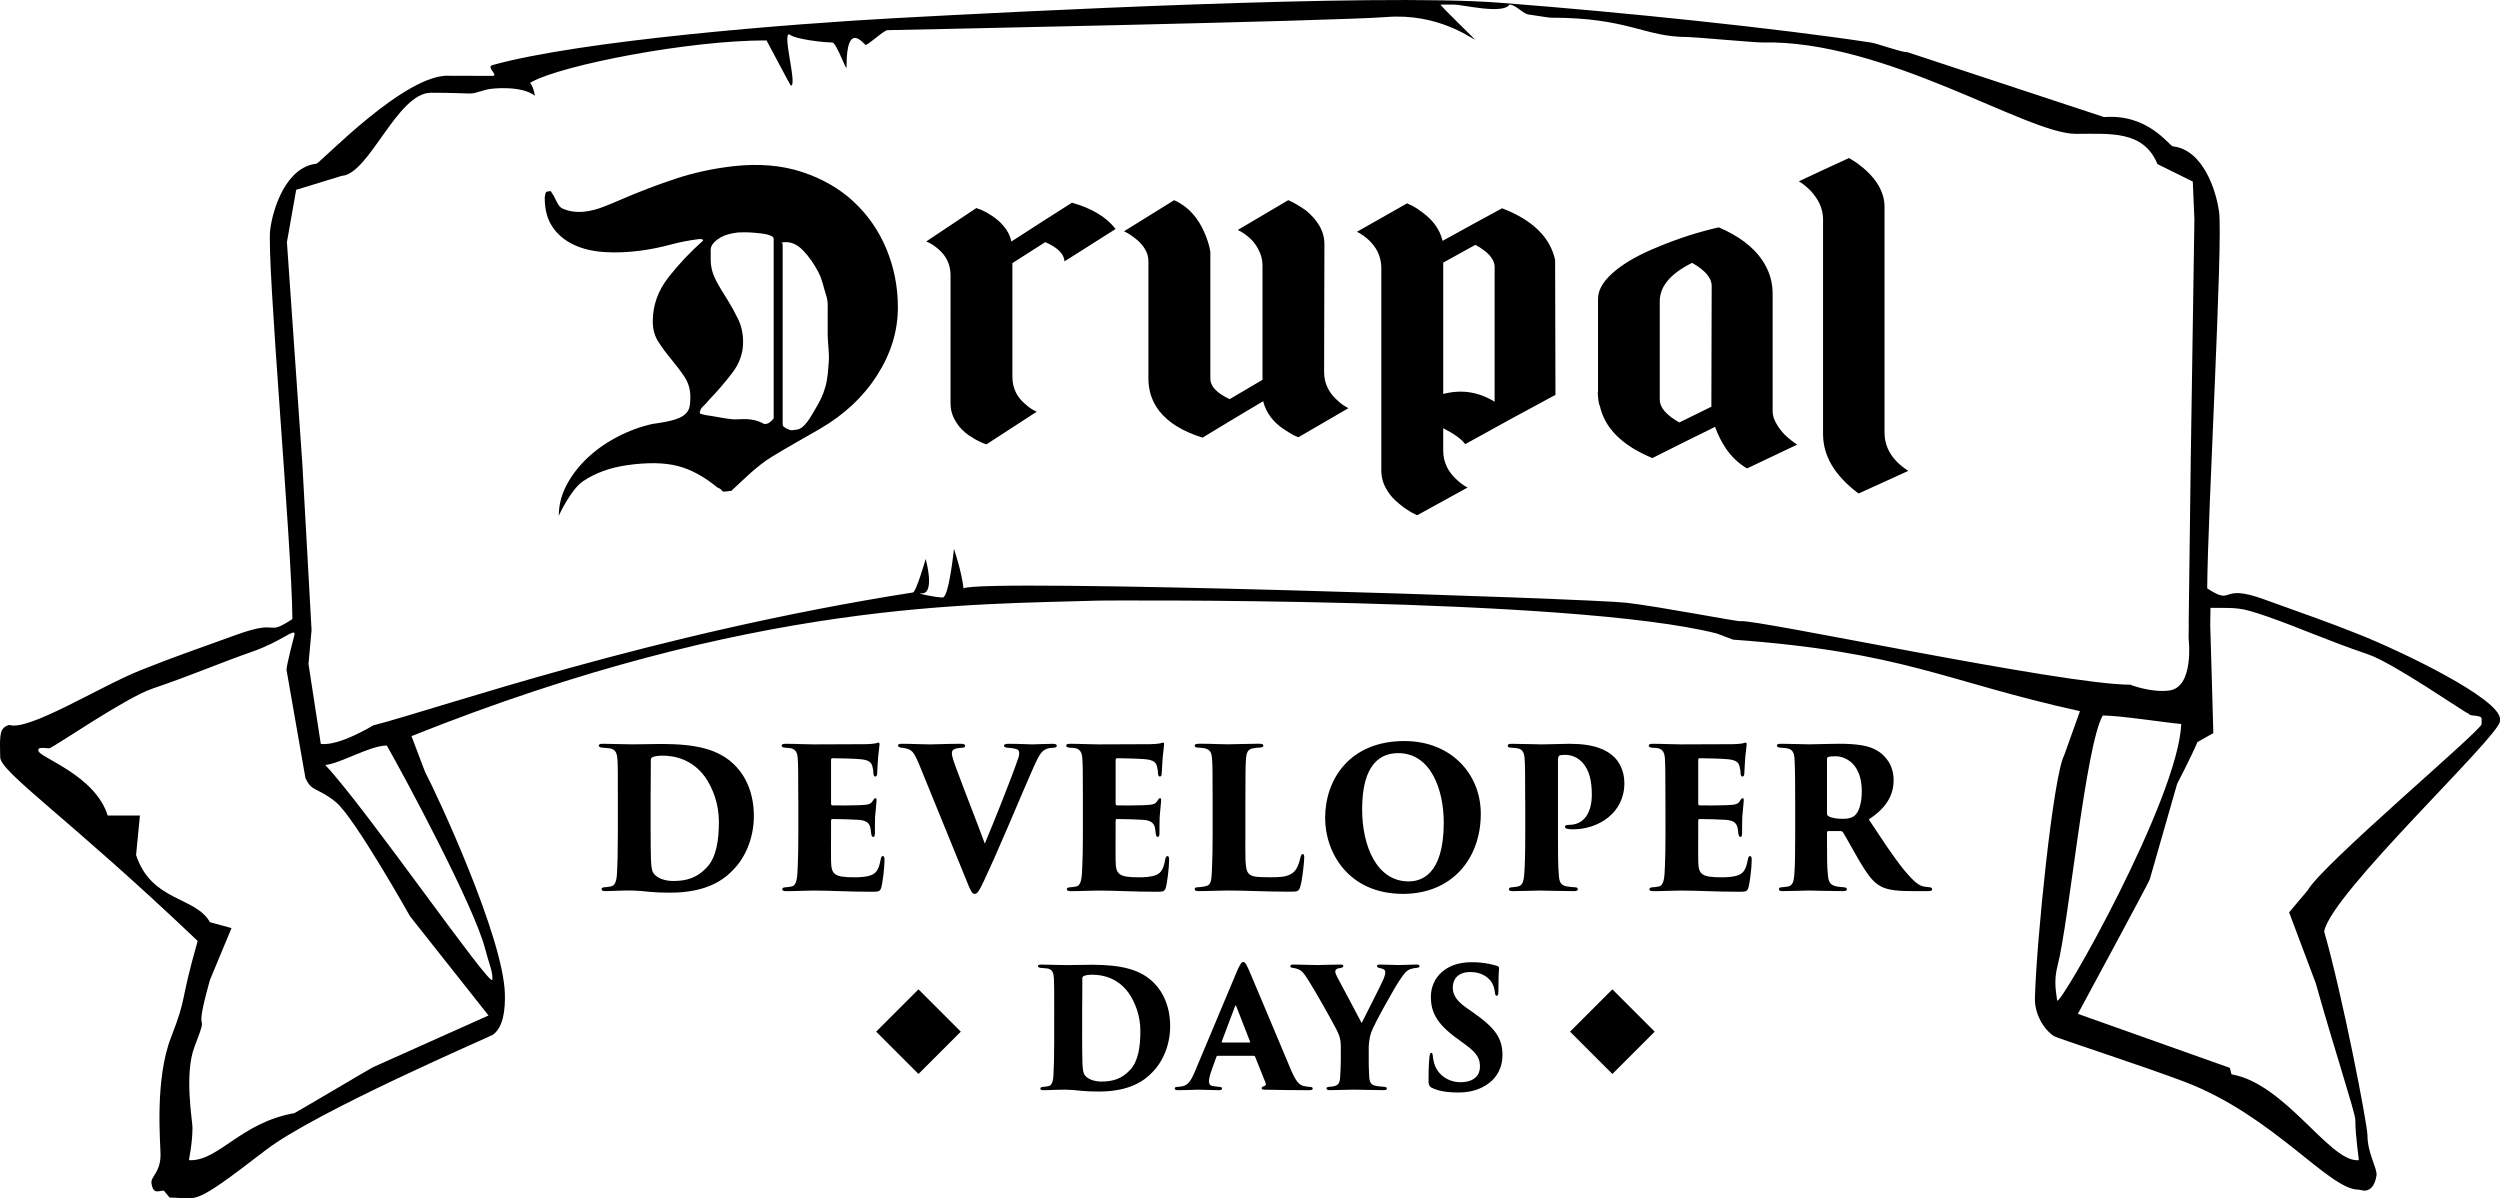 <svg xmlns="http://www.w3.org/2000/svg" width="246.612" height="118.223" viewBox="0 0 246.612 118.223"><path d="M60.948 78.945c0-2.825 0-3.365-.036-3.98-.036-.56-.128-1.076-.822-1.155-.146-.02-.33-.02-.676-.058-.274-.02-.347-.114-.347-.21 0-.115.11-.173.42-.173.456 0 2.136.057 2.938.057.603 0 1.423-.02 2.958-.038 3.12.02 5.57.442 7.23 2.23.93.98 1.75 2.593 1.75 4.883 0 2.328-.967 4.23-2.007 5.268-.894.962-2.574 2.288-6.244 2.288-.73 0-1.35-.02-1.953-.075-.713-.078-1.46-.137-1.807-.137-.44 0-.876 0-1.39.02-.51.02-.747.038-1.258.038-.31 0-.365-.095-.365-.192 0-.135.146-.192.347-.192.237-.02.365-.038.567-.078.365-.058.547-.423.602-1.173.056-.922.092-2.288.092-3.942v-3.383zm3.23 2.154c0 2.037.02 3.364.037 3.73.036.787.11 1.172.31 1.384.33.424 1.078.692 1.88.692 1.278 0 2.356-.288 3.323-1.346.95-1 1.187-2.71 1.187-4.518 0-1.75-.603-3.308-1.37-4.406-1.258-1.73-2.992-2.095-4.198-2.095-.403 0-.822.058-.986.153-.144.078-.163.172-.163.346.018.653-.018 2.038-.018 3.594v2.463zM78.747 78.945c0-3.134-.018-3.518-.056-4.134-.035-.557-.2-.883-.656-1-.164-.037-.42-.037-.603-.057-.236-.02-.328-.094-.328-.21 0-.115.11-.173.4-.173 1.04 0 1.918.058 2.72.058.384 0 4.856-.02 5.15-.02.364 0 .803-.038.985-.078.128-.038.22-.077.292-.077.09 0 .11.077.11.174 0 .094-.037.288-.092.846-.056.384-.09 1.057-.146 2.058 0 .153-.072.27-.182.27-.092 0-.164-.096-.182-.27 0-.21-.018-.403-.09-.673-.092-.443-.33-.692-1.206-.77-.603-.057-2.19-.095-2.738-.095-.11 0-.146.057-.146.194v4.23c0 .134.018.23.146.23.51.02 1.99 0 2.646-.02.894-.037 1.13-.096 1.333-.442.11-.172.164-.25.255-.25.11 0 .11.114.11.23 0 .192-.092.884-.146 1.635-.018.442-.018 1.383-.018 1.594 0 .25-.056.366-.164.366-.128 0-.164-.135-.2-.31-.02-.15-.037-.287-.055-.442-.074-.557-.33-.884-1.223-.94-.51-.04-2.008-.078-2.574-.078-.09 0-.11.094-.11.25v1.328c0 .654-.018 1.788 0 2.52.018 1.345.274 1.652 2.3 1.652.475 0 1.187-.02 1.698-.23.51-.212.73-.635.894-1.52.036-.23.11-.345.22-.345.145 0 .163.192.163.423 0 .75-.2 2.213-.292 2.577-.127.5-.255.52-.93.52-2.52 0-3.888-.117-5.804-.117-.858 0-1.625.058-2.63.058-.33 0-.437-.058-.437-.192 0-.097.09-.192.364-.192.22-.02.403-.038.547-.078.512-.077.585-.806.622-2.02.036-.768.056-1.903.056-3.095v-3.385zM90.63 75.31c-.51-1.19-.712-1.363-1.333-1.498-.146-.038-.31-.058-.42-.058-.2-.037-.29-.114-.29-.21 0-.135.145-.173.382-.173.985 0 2.044.06 2.774.06.64 0 1.625-.06 3.05-.06.273 0 .418.078.418.193s-.11.192-.273.192c-.22.02-.33.02-.494.058-.475.078-.547.29-.547.48 0 .252.11.635.418 1.46.858 2.348 2.008 5.213 2.83 7.462.75-1.77 2.646-6.48 3.25-8.287.09-.21.145-.46.145-.634 0-.25-.11-.386-.437-.443-.22-.057-.53-.077-.73-.096-.237-.02-.33-.077-.33-.192s.092-.192.402-.192c1.205 0 2.1.058 2.373.058s1.46-.058 2.028-.058c.273 0 .4.058.4.192 0 .135-.09.192-.328.192-.22.02-.51.02-.804.174-.383.192-.64.597-1.15 1.73-.73 1.653-1.387 3.212-2.43 5.654-1.168 2.73-1.952 4.48-2.427 5.48-.53 1.136-.713 1.386-.95 1.386-.256 0-.402-.27-.75-1.155L90.63 75.31zM106.822 78.945c0-3.134-.018-3.518-.056-4.134-.036-.557-.2-.883-.657-1-.165-.037-.422-.037-.604-.057-.237-.02-.33-.094-.33-.21 0-.115.11-.173.402-.173 1.04 0 1.917.058 2.72.058.383 0 4.855-.02 5.148-.02.365 0 .804-.038.986-.078.128-.038.22-.077.292-.077.09 0 .11.077.11.174 0 .094-.036.288-.09.846-.057.384-.092 1.057-.147 2.058 0 .153-.072.27-.182.27-.092 0-.164-.096-.182-.27 0-.21-.018-.403-.09-.673-.092-.443-.33-.692-1.206-.77-.603-.057-2.19-.095-2.738-.095-.11 0-.147.057-.147.194v4.23c0 .134.018.23.146.23.51.02 1.99 0 2.645-.02.894-.037 1.13-.096 1.333-.442.11-.172.164-.25.255-.25.11 0 .11.114.11.23 0 .192-.092.884-.146 1.635-.018.442-.018 1.383-.018 1.594 0 .25-.057.366-.165.366-.128 0-.164-.135-.2-.31-.02-.15-.037-.287-.055-.442-.074-.557-.33-.884-1.223-.94-.51-.04-2.008-.078-2.574-.078-.09 0-.11.094-.11.25v1.328c0 .654-.018 1.788 0 2.52.018 1.345.274 1.652 2.3 1.652.475 0 1.187-.02 1.698-.23.512-.212.73-.635.895-1.52.036-.23.11-.345.22-.345.145 0 .163.192.163.423 0 .75-.2 2.213-.292 2.577-.128.5-.255.52-.93.52-2.52 0-3.89-.117-5.805-.117-.857 0-1.624.058-2.63.058-.328 0-.436-.058-.436-.192 0-.097.09-.192.365-.192.218-.02.402-.038.546-.078.51-.077.584-.806.62-2.02.037-.768.057-1.903.057-3.095v-3.385zM122.85 82.35c0 1.94-.056 3.325.256 3.728.256.366.603.46 2.118.46 1.004 0 1.588-.02 2.1-.307.436-.21.747-.71.95-1.614.053-.21.09-.367.236-.367.127 0 .145.096.145.366 0 .443-.2 2.268-.383 2.825-.146.502-.293.52-1.022.52-2.52 0-4.217-.116-6.152-.116-.858 0-1.844.058-2.848.058-.255 0-.4-.038-.4-.21 0-.116.11-.173.364-.173.22-.02.42-.04.62-.08.657-.114.676-.46.73-1.998.036-.77.056-1.924.056-3.116V78.94c0-3.133-.018-3.48-.056-4.096-.036-.537-.164-.864-.62-.998-.165-.058-.438-.078-.713-.097-.2 0-.382-.038-.382-.193 0-.152.182-.192.547-.192 1.04 0 1.99.058 2.702.058.164 0 2.428-.058 3.085-.058.33 0 .437.058.437.172 0 .174-.183.21-.438.21-.182.02-.365.02-.62.08-.494.094-.622.46-.658 1.134-.036.616-.054 1-.054 4.173v3.214zM130.718 80.695c0-3.845 2.446-7.595 7.814-7.595 4.637 0 7.54 3.27 7.54 7.172 0 4.48-2.886 7.904-7.67 7.904-5.385 0-7.684-4.078-7.684-7.48zm11.7.423c0-3.19-1.258-6.825-4.49-6.825-1.68 0-3.56.98-3.56 5.538 0 3.636 1.444 7.115 4.583 7.115 1.133 0 3.47-.52 3.47-5.827zM150.45 78.945c0-2.114 0-3.518-.056-4.134-.036-.537-.2-.883-.638-.98-.237-.057-.475-.057-.695-.077-.236 0-.328-.077-.328-.192s.056-.19.403-.19c.784 0 2.646.057 2.958.057.876 0 1.898-.058 2.738-.058 2.484 0 3.69.614 4.42 1.326.4.403.984 1.25.984 2.557 0 2.96-2.574 4.557-5.094 4.557-.127 0-.437-.02-.565-.057-.11-.037-.2-.077-.2-.194 0-.115.07-.193.402-.193 1.515 0 2.245-1.25 2.245-2.98 0-1.327-.237-2.385-.894-3.134-.475-.538-1.096-.79-1.734-.79-.237 0-.383.02-.493.04-.145.037-.218.15-.218.48v7.345c0 1.5 0 3.25.09 4.058.037.557.165.923.713 1.038.256.058.584.078.804.097.273 0 .346.058.346.212 0 .094-.09.172-.365.172-1.258 0-3.193-.058-3.358-.058-.09 0-2.08.058-2.702.058-.256 0-.365-.058-.365-.192 0-.135.146-.192.347-.192.182-.02.365-.038.55-.078.364-.077.528-.346.602-1.076.072-.807.11-2.173.11-4.038v-3.382h-.004zM164.286 78.945c0-3.134-.018-3.518-.054-4.134-.036-.557-.202-.883-.657-1-.164-.037-.42-.037-.603-.057-.237-.02-.33-.094-.33-.21 0-.115.11-.173.404-.173 1.04 0 1.917.058 2.72.058.383 0 4.855-.02 5.147-.02.366 0 .804-.038.986-.078.127-.038.218-.077.29-.077.092 0 .11.077.11.174 0 .094-.035.288-.09.846-.055.384-.09 1.057-.145 2.058 0 .153-.074.27-.182.27-.092 0-.164-.096-.182-.27 0-.21-.02-.403-.09-.673-.09-.443-.328-.692-1.206-.77-.602-.057-2.19-.095-2.737-.095-.11 0-.146.057-.146.194v4.23c0 .134.02.23.147.23.51.02 1.99 0 2.646-.02.894-.037 1.13-.096 1.333-.442.11-.172.163-.25.255-.25.11 0 .11.114.11.23 0 .192-.09.884-.145 1.635-.018.442-.018 1.383-.018 1.594 0 .25-.056.366-.164.366-.128 0-.163-.135-.202-.31l-.053-.442c-.074-.557-.33-.884-1.223-.94-.51-.04-2.008-.078-2.575-.078-.09 0-.11.094-.11.25v1.328c0 .654-.02 1.788 0 2.52.02 1.345.274 1.652 2.3 1.652.475 0 1.188-.02 1.7-.23.51-.212.727-.635.893-1.52.036-.23.11-.345.22-.345.145 0 .163.192.163.423 0 .75-.2 2.213-.293 2.577-.128.5-.256.52-.93.52-2.52 0-3.89-.117-5.805-.117-.86 0-1.625.058-2.63.058-.328 0-.438-.058-.438-.192 0-.097.092-.192.366-.192.22-.02.4-.038.55-.078.51-.077.583-.806.62-2.02.035-.768.053-1.903.053-3.095l-.004-3.385zM177.084 78.945c0-2.982-.036-3.365-.054-3.98-.038-.79-.256-1.038-.694-1.135-.274-.058-.566-.058-.73-.078-.218-.02-.328-.094-.328-.21 0-.115.128-.173.4-.173.787 0 2.54.057 2.795.057.347 0 2.1-.058 2.94-.058 1.714 0 2.92.17 3.723.653.876.5 1.66 1.48 1.66 2.942 0 1.616-.876 2.845-2.446 3.864 1.113 1.69 2.446 3.75 3.56 5.095.967 1.135 1.405 1.46 1.917 1.538.202.038.31.038.457.058.202 0 .31.076.31.193 0 .172-.18.192-.364.192h-1.644c-1.882 0-2.685-.192-3.323-.634-.584-.365-1.17-1.192-1.882-2.403-.84-1.46-1.258-2.25-1.588-2.768-.035-.06-.128-.116-.217-.116h-1.205c-.092 0-.146.037-.146.154v.98c0 1.518 0 2.422.092 3.23.035.502.163.924.712 1.058.256.078.455.078.822.117.293.02.327.094.327.21 0 .115-.128.173-.383.173-1.222 0-3.213-.058-3.34-.058-.217 0-1.99.058-2.61.058-.273 0-.366-.058-.366-.192 0-.135.128-.192.33-.192.18-.02.42-.038.62-.078.365-.095.51-.443.564-1.096.074-.807.092-2.154.092-4.018v-3.383zm3.14 1.288c0 .154.054.23.164.29.347.19.896.25 1.405.25.493 0 .86-.078 1.15-.31.383-.307.713-1.134.713-2.42 0-2.732-1.644-3.443-2.592-3.443-.293 0-.603.02-.73.077-.074.038-.11.058-.11.21v5.346z"/><path d="M88.57 1.773c-10.932.595-31.176 2.215-39.982 4.644-.693.19.668 1.07-.004 1.068l-4.173-.01c-4.355-.354-12.84 8.633-13.2 8.674-2.98.337-4.275 4.366-4.553 6.477-.39 2.953 2.142 31.175 2.185 38.44-2.733 1.798-1.038-.07-5.517 1.55-4.48 1.62-6.095 2.16-9.424 3.484C9.827 67.723 2.824 72.157.91 71.51c-.954.267-.94.95-.893 2.968l.004.224c.034 1.488 6.724 5.972 19.478 18.118-1.837 6.438-.975 5.253-2.633 9.526-1.626 4.187-1.03 10.494-1.03 11.555 0 1.765-.998 2.166-.893 2.83.178 1.145.697.718 1.203.718h.013l.566.683c2.89.026 2.016 1.078 9.455-4.655 4.99-3.846 22.14-11.204 22.42-11.394 1.062-.72 1.243-2.508 1.203-4.04-.147-5.664-6.8-19.89-7.862-21.87l-1.352-3.558c33.872-13.53 55.674-12.964 67.82-13.37 0 0 46.562-.4 60.935 3.243l1.62.61c16.934 1.227 20.794 4.097 34.212 7.055l-1.562 4.367c-1.063 1.98-2.732 18.268-2.88 23.932-.04 1.532.81 3.038 1.874 3.758.28.19 8.77 2.938 12.874 4.497 8.78 3.335 14.276 10.67 17.166 10.645l.566.1h.013c.506 0 1.025-.354 1.203-1.498.104-.665-.893-2.188-.893-3.954 0-1.06-2.432-13.676-4.27-20.114.608-3.676 17.31-19.26 17.342-20.747l.005-.192c.046-2.02-9.81-6.736-13.884-8.356-3.328-1.325-4.945-1.858-9.424-3.48-4.48-1.62-2.844.728-5.577-1.072.044-7.263 1.56-34.172 1.172-37.125-.28-2.11-1.573-6.14-4.555-6.477-.36-.04-2.428-3.24-6.784-2.886l-19.39-6.4c-.672 0-2.93-.85-3.644-.96-9.157-1.394-24.26-2.977-36.642-3.926-12.382-.948-48.382.913-59.314 1.51zM36.807 105.268c-.08.014-7.678 4.522-7.763 4.536-5.23.917-7.427 4.644-10.222 4.644h-.174c-.043 0 .34-1.58.34-3.225 0-.652-.836-5.296.207-7.988 1.658-4.28-.31-.057 1.518-6.575l2.126-5.11-2.127-.58c-1.44-2.568-5.76-1.995-7.288-6.628l.38-3.894h-3.18c-1.227-4-6.796-5.74-6.836-6.387l-.006-.084c-.01-.433 1.243.013 1.243-.253.29-.024 7.4-4.91 9.983-5.784 3.827-1.297 6.917-2.63 9.83-3.64 2.913-1.012 4.218-2.346 4.227-1.758 0 0-.8 3.05-.802 3.528l1.862 10.65c.607 1.44 1.215.912 3.037 2.43 1.822 1.518 7.288 11.237 7.288 11.237l7.74 9.784-11.385 5.098zm11.03-11.737c.434 1.66.808 2.4.73 3.132-.252.72-12.67-17.205-16.486-21.2 1.476-.127 4.404-1.92 6.074-1.92 1.706 2.97 8.582 15.78 9.683 19.99zm47.21-35.49c-.176-1.64-.944-3.894-.944-3.894s-.493 4.794-1.116 4.793c-.706-.002-2.81-.452-2.084-.41 1.387.08.41-3.392.41-3.392s-.933 3.255-1.254 3.306c-25.783 4.05-46.27 11.296-53.253 13.118 0 0-3.357 2.06-5.162 1.822L30.43 65.49c.027-.112.28-3.202.304-3.34l-.91-16.4c-.004-.085-1.52-21.863-1.52-21.863.002-.094.91-5.072.912-5.162l4.493-1.376c2.723-.17 5.465-8.2 8.805-8.2 4.86 0 3.34.304 5.466-.304.607-.173 3.54-.398 4.79.602-.25-1.5-.756-1.134-.234-1.412 3.037-1.62 15.302-4.055 23.078-4.05.027.02 2.36 4.48 2.405 4.462.65 0-.847-5.07-.18-5.068.598.507 3.45.81 4.25.81.438 0 1.42 2.953 1.418 2.43-.017-4.8 1.782-2.134 1.903-2.18.417-.162 1.797-1.465 2.147-1.465 0 0 44.132-.89 49.193-1.294 5.06-.404 8.324 2.068 8.74 2.23.12.046-3.554-3.46-3.376-3.46h1.316c.8 0 4.868 1 5.466 0 .667 0 1.375 1 2.024 1 .044 0 1.998.313 2.024.293 7.777-.007 9.2 1.916 13.563 1.908.592 0 6.658.55 7.288.535 12.17-.285 26.115 9.018 30.973 9.018 3.34 0 6.68-.373 8.054 2.982l3.485 1.722c0 .09.157 3.62.16 3.714l-.362 23.83-.202 15.996c.025.14-.027 1.51 0 1.62 0 0 .55 4.722-1.912 5.046-1.804.238-3.854-.573-3.854-.573-6.592.01-37.018-6.504-38.435-6.264-.32.055-7.824-1.414-11.266-1.82s-63.792-2.41-65.386-1.417zm107.88 40.652c-.076-.733-.382-1.82.052-3.48 1.1-4.208 2.74-21.663 4.447-24.633 1.67 0 6.268.712 7.743.84-.304 7.377-11.99 27.992-12.242 27.272zm41.87-27.26c-.04.645-15.724 13.836-17.164 16.403L225.81 90l2.633 7.004c1.828 6.518 3.897 12.79 3.897 13.443 0 1.646.382 4.003.34 4.003h-.175c-2.795 0-7.12-7.55-12.35-8.467-.084-.015-.143-.642-.223-.655l-14.96-5.318s6.984-12.92 7.086-13.248l2.706-9.442s1.397-2.68 2.005-4.12l1.564-.884c-.003-.48-.304-10.63-.304-10.63.01-.588.017-1.16.023-1.727 2.746.032 2.78-.12 5.692.89 2.913 1.012 6.002 2.395 9.83 3.69 2.582.875 9.694 5.86 9.983 5.885 0 .266 1.253.055 1.243.487l-.004.52z"/><path d="M103.992 99.903c0-2.408 0-2.868-.03-3.392-.032-.476-.11-.917-.7-.983-.126-.017-.28-.017-.576-.05-.234-.017-.297-.097-.297-.18 0-.097.093-.147.358-.147.388 0 1.82.05 2.505.05.514 0 1.213-.017 2.52-.033 2.663.017 4.748.377 6.164 1.9.793.836 1.494 2.212 1.494 4.164 0 1.985-.824 3.607-1.71 4.492-.763.82-2.195 1.95-5.322 1.95-.622 0-1.152-.017-1.665-.065-.607-.067-1.244-.117-1.54-.117-.374 0-.748 0-1.184.017-.437.017-.64.033-1.074.033-.265 0-.31-.08-.31-.164 0-.115.122-.164.293-.164.202-.017.31-.033.482-.067.31-.05.468-.36.514-1 .046-.785.077-1.95.077-3.36v-2.883zm2.754 1.836c0 1.736.017 2.867.032 3.18.03.67.093.998.265 1.18.28.36.918.59 1.603.59 1.09 0 2.008-.246 2.832-1.148.81-.852 1.013-2.31 1.013-3.85 0-1.493-.513-2.82-1.166-3.756-1.073-1.475-2.55-1.785-3.578-1.785-.343 0-.7.05-.842.13-.123.068-.14.148-.14.296.018.557-.016 1.738-.016 3.065v2.1h-.002zM120.126 104.148c-.076 0-.11.032-.14.114l-.48 1.344c-.157.427-.25.853-.25 1.05 0 .31.14.458.468.49.172.033.42.05.545.067.23 0 .278.08.278.164 0 .13-.123.164-.326.164-.7 0-1.23-.05-2.053-.05-.173 0-1.2.05-1.978.05-.218 0-.312-.066-.312-.163 0-.13.11-.164.297-.164.185-.017.34-.033.497-.067.544-.114.856-.624 1.183-1.41l4.154-9.9c.298-.704.47-.95.64-.95.156 0 .296.23.56.82.405.918 3.02 7.195 4.077 9.686.53 1.28.87 1.673 1.416 1.754.172.05.36.05.5.067.2 0 .293.064.293.164 0 .114-.11.164-.404.164-1.526 0-3.3-.032-4.295-.05-.25 0-.342-.048-.342-.146s.077-.164.218-.197c.172-.033.233-.147.186-.295l-1.043-2.606c-.017-.066-.078-.097-.125-.097h-3.567v-.002zm3.113-1.31c.093 0 .093-.05.076-.083l-1.37-3.508c-.046-.115-.076-.08-.108 0l-1.323 3.508c-.017.05.017.083.063.083h2.66zM132.263 103.295c0-.885-.172-1.213-.436-1.753-.575-1.115-2.116-3.818-2.646-4.655-.59-.95-.76-1.164-1.26-1.328-.093-.034-.28-.068-.405-.084-.156-.017-.233-.08-.233-.18 0-.114.123-.147.312-.147.638 0 1.805.05 2.396.05.266 0 1.245-.05 2.226-.05.172 0 .296.032.296.13 0 .13-.077.164-.312.213-.42.05-.482.214-.482.343 0 .117.046.263.156.477.25.475 2.195 4.113 2.445 4.606.948-1.887 1.79-3.526 2.084-4.18.156-.344.25-.624.25-.836 0-.18-.095-.328-.56-.41-.14-.033-.266-.08-.266-.197 0-.097.093-.147.342-.147.64 0 1.167.05 1.758.05.218 0 1.494-.05 1.79-.05.185 0 .31.033.31.147 0 .13-.108.18-.31.18-.203.017-.42.067-.608.13-.436.18-.59.46-.87.836-.53.688-2.755 4.704-2.974 5.393-.232.687-.248 1.328-.248 1.557v1.164c0 .26 0 .935.046 1.622.03.41.063.82.638.934.28.067.59.067.856.1.188.016.25.064.25.18 0 .08-.077.147-.31.147-1.122 0-2.413-.05-2.926-.05-.452 0-1.712.05-2.41.05-.22 0-.313-.066-.313-.18 0-.082.093-.146.278-.146.25-.033.406-.033.545-.083.405-.113.5-.41.528-.884.048-.688.064-1.427.064-1.688v-1.264zM141.258 107.31c-.265-.113-.34-.327-.34-.653 0-1.33.045-1.95.092-2.41.03-.294.093-.393.186-.393.11 0 .123.148.14.28.015.163.03.31.077.506.265 1.344 1.432 2.114 2.645 2.114 1.48 0 1.93-.803 1.93-1.507 0-.687-.123-1.26-1.448-2.213l-.964-.705c-1.898-1.41-2.428-2.556-2.428-4 0-1.885 1.48-3.41 3.97-3.41.667 0 1.135.034 1.788.165.25.05.515.117.763.197.155.05.202.1.202.23-.03.523-.063.85-.063 2.31 0 .295-.047.41-.172.41-.078 0-.14-.05-.172-.312-.017-.165-.063-.574-.28-.95-.294-.526-1.012-1.083-2.13-1.083-1.277 0-1.745.754-1.745 1.507 0 .557.19 1.197 1.246 1.95l.793.557c2.18 1.525 2.863 2.543 2.863 4.197 0 1.13-.482 2.245-1.65 2.966-.903.574-1.9.705-2.707.705-1.165.003-1.992-.16-2.598-.457zM86.43 101.767l4.175-4.174 4.174 4.174-4.175 4.174zM154.88 101.767l4.174-4.174 4.174 4.174-4.174 4.174zM105.742 19.994c1.98.56 3.416 1.43 4.306 2.596-1.68 1.054-3.36 2.118-5.04 3.193-.046-.737-.68-1.372-1.903-1.897-1.08.686-2.158 1.377-3.237 2.07v11.227c0 .56.123 1.085.368 1.577.2.387.478.734.834 1.04.4.378.8.65 1.2.812-1.656 1.066-3.313 2.14-4.97 3.227-.01-.01-.023-.018-.034-.026-.01 0-.022 0-.033.002l-.066-.023c-.056-.024-.11-.048-.167-.07l-.233-.096c-.2-.096-.39-.194-.567-.29-.223-.132-.445-.272-.667-.42-.512-.367-.912-.783-1.2-1.253-.378-.57-.567-1.198-.567-1.884V27.148c0-1.028-.4-1.886-1.2-2.572-.4-.35-.8-.604-1.2-.755 1.643-1.107 3.288-2.204 4.934-3.293.01 0 .022 0 .033-.002l.1.048c.044.015.09.03.133.046l.2.068c.155.08.322.162.5.242.2.115.39.23.567.347.467.3.855.64 1.167 1.02.4.465.655.976.768 1.528 1.99-1.292 3.982-2.57 5.974-3.83zM130.617 36.715c0 .56.122 1.084.367 1.577.2.402.478.768.834 1.1.4.39.8.68 1.202.87-1.647.947-3.294 1.903-4.94 2.87-.012 0-.024 0-.035-.002-.033-.02-.067-.037-.1-.055-.044-.02-.09-.037-.133-.056-.067-.03-.133-.057-.2-.085l-.468-.277c-.2-.13-.4-.257-.6-.386-.47-.33-.858-.695-1.17-1.094-.38-.508-.635-1.042-.768-1.602-1.993 1.184-3.985 2.382-5.978 3.594-1.936-.6-3.362-1.47-4.274-2.63-.713-.924-1.068-1.99-1.068-3.2V25.765c0-.432-.123-.845-.367-1.237-.202-.338-.48-.65-.836-.93-.4-.333-.8-.595-1.202-.783 1.647-1.032 3.294-2.055 4.942-3.068.713.315 1.335.778 1.87 1.387.422.483.78 1.05 1.068 1.696.333.737.545 1.41.634 2.024V37.35c0 .76.635 1.43 1.904 2.025 1.08-.64 2.16-1.277 3.24-1.91v-11.28c0-.558-.135-1.082-.402-1.57-.2-.398-.467-.76-.802-1.086-.423-.38-.835-.662-1.236-.843 1.66-.99 3.317-1.968 4.976-2.938h.033l.033.026c.022.01.044.02.066.028l.166.083.234.11c.2.112.39.224.567.334.245.15.468.297.668.445.51.424.923.883 1.236 1.376.38.604.568 1.25.568 1.934.003.776-.01 4.985-.03 12.63zM142.367 44.482c0 .56.123 1.088.368 1.587.2.405.478.78.834 1.123.4.4.8.7 1.2.902-1.657.9-3.314 1.812-4.97 2.732l-.035-.028-.033-.002-.066-.03-.167-.088-.235-.118c-.2-.116-.39-.233-.567-.348-.223-.153-.433-.315-.635-.485-.534-.418-.946-.875-1.235-1.373-.38-.61-.567-1.256-.567-1.94V26.43c0-.56-.122-1.096-.366-1.61-.2-.384-.478-.754-.835-1.108-.4-.373-.802-.656-1.202-.848 1.647-.944 3.294-1.878 4.94-2.802h.033l.1.06.134.058.2.09c.18.097.346.194.5.29.202.135.39.27.568.404.49.364.89.753 1.2 1.164.38.505.635 1.05.77 1.633 1.956-1.085 3.913-2.157 5.87-3.215 3 1.146 4.745 2.86 5.233 5.094.01 4.437.022 8.874.033 13.31-2.966 1.59-5.933 3.21-8.902 4.862-.356-.488-1.08-1.014-2.17-1.573v2.242zm0-18.577V38.86c.69-.18 1.368-.254 2.035-.218 1.045.056 2.057.385 3.035.986v-13.28c0-.777-.633-1.51-1.9-2.196-1.057.58-2.113 1.164-3.17 1.753zM174.86 40.542c0 .433.133.865.4 1.295.198.35.465.7.797 1.05.42.396.83.72 1.228.97-1.648.774-3.297 1.558-4.946 2.352-.82-.478-1.518-1.137-2.094-1.978-.42-.626-.776-1.333-1.063-2.123-2.06 1.01-4.122 2.04-6.185 3.08-2.995-1.246-4.727-2.968-5.193-5.21-.01 0-.022 0-.033-.002-.09-.368-.145-.787-.167-1.26l.034.004v-9.25c0-.955.62-1.923 1.864-2.893.976-.78 2.34-1.528 4.094-2.24 1.996-.828 3.98-1.465 5.952-1.91 1.95.835 3.367 1.902 4.252 3.183.708 1.026 1.062 2.144 1.062 3.35V40.54l-.003.002zm-6.012-12.346c0-.775-.642-1.534-1.928-2.267-2.13 1.053-3.193 2.32-3.193 3.78v9.71c0 .777.643 1.525 1.93 2.254 1.053-.522 2.106-1.04 3.16-1.553l.03-11.924zM179.838 21.696c0-.577-.122-1.125-.365-1.646-.2-.405-.475-.804-.83-1.195-.398-.414-.796-.738-1.194-.97 1.647-.775 3.294-1.54 4.94-2.293l.033.005.033.032c.022.01.044.023.067.036l.165.105.232.142c.2.12.387.255.563.407.22.158.43.333.63.525.53.493.938.997 1.226 1.51.373.67.56 1.347.56 2.032V42.65c0 1.532.784 2.795 2.35 3.8-1.63.733-3.265 1.476-4.9 2.228l-.033-.032-.033-.005c-2.298-1.74-3.447-3.67-3.447-5.818V21.696zM84.238 19.92c-1.397-1.302-3.104-2.292-5.12-2.955-2.016-.664-4.295-.856-6.835-.564-1.983.23-3.873.642-5.666 1.238-1.795.596-3.59 1.28-5.38 2.056-.526.23-1.084.46-1.67.69-.586.228-1.142.38-1.667.46-.926.137-1.745.04-2.454-.296-.155-.08-.293-.23-.416-.446-.124-.216-.24-.44-.347-.67-.107-.232-.202-.294-.277-.465-.078-.17-.148-.112-.208-.102l-.14.022c-.123.02-.207-.002-.253.214-.046.218-.07.31-.07.413 0 1.176.255 2.108.764 2.865.508.757 1.194 1.325 2.06 1.744.862.418 1.875.657 3.033.738 1.16.08 2.37.03 3.64-.142.99-.134 1.948-.33 2.876-.58.927-.25 1.856-.433 2.785-.547.308-.037.465.01.465.14-1.27 1.122-2.414 2.338-3.436 3.647-1.02 1.31-1.53 2.75-1.53 4.32 0 .783.192 1.47.578 2.06.387.59.812 1.16 1.276 1.715.465.555.89 1.12 1.276 1.7.386.58.58 1.248.58 2.006 0 .392-.03.723-.093.992-.06.27-.216.51-.463.725-.248.214-.62.392-1.114.533-.495.142-1.176.27-2.042.384-1.205.266-2.373.694-3.5 1.285-1.13.59-2.117 1.29-2.966 2.097-.85.806-1.528 1.694-2.038 2.66-.51.968-.764 1.975-.763 3.02 0 0 1.164-2.578 2.385-3.4 1.22-.824 2.694-1.36 4.425-1.6 1.978-.275 3.618-.24 4.917.09 1.3.332 2.6 1.035 3.9 2.11.186.11.333.114.443.297.108.185.317.117.627.082l.325-.038c1.115-1.017 2.447-2.412 3.998-3.36 1.55-.95 3.13-1.82 4.746-2.758 2.357-1.374 4.227-3.092 5.61-5.245 1.382-2.15 2.073-4.38 2.073-6.735 0-2.013-.372-3.917-1.118-5.728-.748-1.812-1.82-3.362-3.217-4.666zM76.32 41.253c0 .078-.443.526-.69.552l-.234.025c-1.334-.746-2.395-.395-3.184-.474-.79-.08-1.518-.254-2.183-.344-.668-.09-1-.204-1-.257 0-.235.108-.474.325-.67.216-.197.418-.422.604-.654.804-.827 1.562-1.713 2.275-2.644.713-.93 1.07-1.947 1.07-3.046 0-.836-.164-1.59-.49-2.26-.324-.67-.68-1.315-1.068-1.937-.388-.62-.784-1.242-1.11-1.87-.324-.628-.527-1.316-.527-2.075v-.98c0-.55.613-.988 1.017-1.22.402-.23.98-.388 1.693-.47.093-.01.32-.016.66-.015.342 0 .703.02 1.076.058.372.038.867.084 1.16.17.295.086.605.205.605.387v17.725zm5.436-5.598c-.063.87-.11 1.703-.342 2.522-.233.82-.532 1.414-.998 2.19-.466.777-1.052 1.942-1.858 2.023l-.233.022c-.186.02-.28.097-.7-.123-.417-.22-.42-.282-.42-.543V24.1c0-.105-.16-.147-.067-.17.094-.023.066-.027.128-.034.744-.077 1.358.195 1.95.804.588.608 1.066 1.308 1.485 2.092.42.784.532 1.545.764 2.242.233.698.182 1.114.182 1.218v2.745c.003.916.172 1.788.11 2.657z"/></svg>